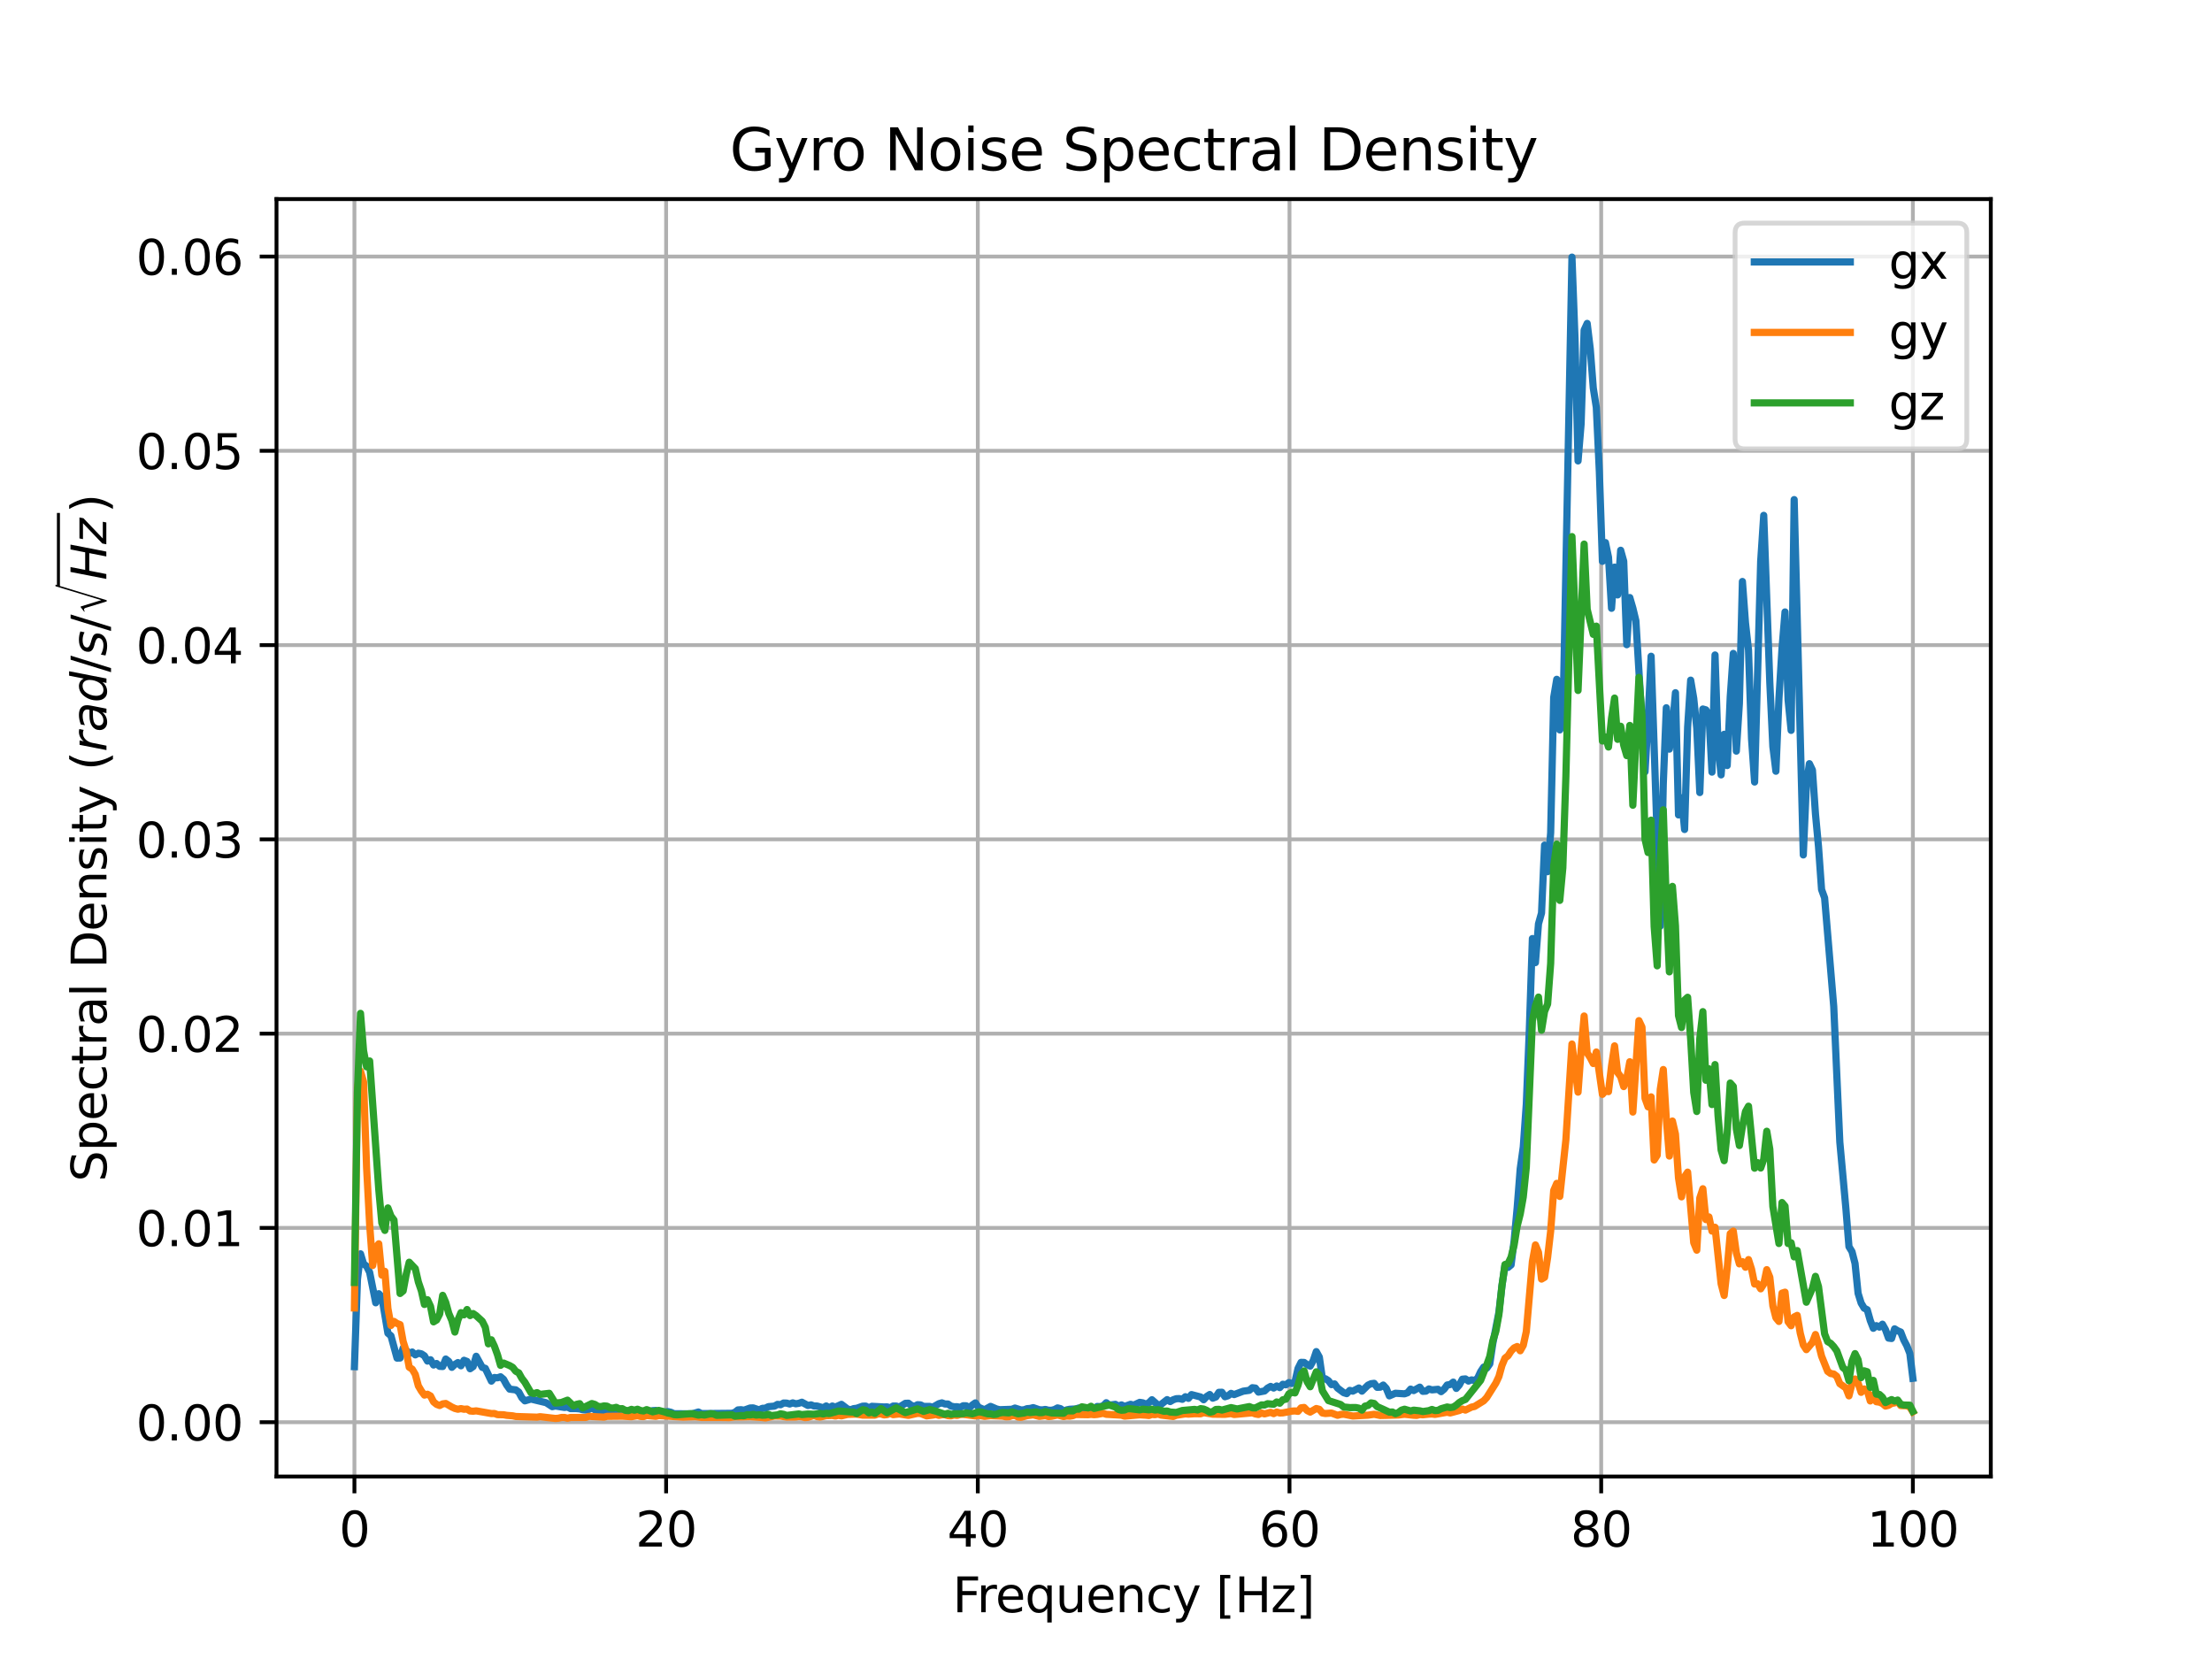 <?xml version="1.0" encoding="utf-8" standalone="no"?>
<!DOCTYPE svg PUBLIC "-//W3C//DTD SVG 1.1//EN"
  "http://www.w3.org/Graphics/SVG/1.1/DTD/svg11.dtd">
<svg xmlns:xlink="http://www.w3.org/1999/xlink" width="460.8pt" height="345.6pt" viewBox="0 0 460.8 345.6" xmlns="http://www.w3.org/2000/svg" version="1.1">
 <defs>
  <style type="text/css">*{stroke-linejoin: round; stroke-linecap: butt}</style>
 </defs>
 <g id="figure_1">
  <g id="patch_1">
   <path d="M 0 345.6 
L 460.8 345.6 
L 460.8 0 
L 0 0 
z
" style="fill: #ffffff"/>
  </g>
  <g id="axes_1">
   <g id="patch_2">
    <path d="M 57.6 307.584 
L 414.72 307.584 
L 414.72 41.472 
L 57.6 41.472 
z
" style="fill: #ffffff"/>
   </g>
   <g id="matplotlib.axis_1">
    <g id="xtick_1">
     <g id="line2d_1">
      <path d="M 73.833 307.584 
L 73.833 41.472 
" clip-path="url(#p8f74fb6819)" style="fill: none; stroke: #b0b0b0; stroke-width: 0.8; stroke-linecap: square"/>
     </g>
     <g id="line2d_2">
      <defs>
       <path id="mfecbe0f778" d="M 0 0 
L 0 3.5 
" style="stroke: #000000; stroke-width: 0.8"/>
      </defs>
      <g>
       <use xlink:href="#mfecbe0f778" x="73.833" y="307.584" style="stroke: #000000; stroke-width: 0.8"/>
      </g>
     </g>
     <g id="text_1">
      <!-- 0 -->
      <g transform="translate(70.651 322.182) scale(0.1 -0.1)">
       <defs>
        <path id="DejaVuSans-30" d="M 2034 4250 
Q 1547 4250 1301 3770 
Q 1056 3291 1056 2328 
Q 1056 1369 1301 889 
Q 1547 409 2034 409 
Q 2525 409 2770 889 
Q 3016 1369 3016 2328 
Q 3016 3291 2770 3770 
Q 2525 4250 2034 4250 
z
M 2034 4750 
Q 2819 4750 3233 4129 
Q 3647 3509 3647 2328 
Q 3647 1150 3233 529 
Q 2819 -91 2034 -91 
Q 1250 -91 836 529 
Q 422 1150 422 2328 
Q 422 3509 836 4129 
Q 1250 4750 2034 4750 
z
" transform="scale(0.016)"/>
       </defs>
       <use xlink:href="#DejaVuSans-30"/>
      </g>
     </g>
    </g>
    <g id="xtick_2">
     <g id="line2d_3">
      <path d="M 138.764 307.584 
L 138.764 41.472 
" clip-path="url(#p8f74fb6819)" style="fill: none; stroke: #b0b0b0; stroke-width: 0.8; stroke-linecap: square"/>
     </g>
     <g id="line2d_4">
      <g>
       <use xlink:href="#mfecbe0f778" x="138.764" y="307.584" style="stroke: #000000; stroke-width: 0.8"/>
      </g>
     </g>
     <g id="text_2">
      <!-- 20 -->
      <g transform="translate(132.401 322.182) scale(0.1 -0.1)">
       <defs>
        <path id="DejaVuSans-32" d="M 1228 531 
L 3431 531 
L 3431 0 
L 469 0 
L 469 531 
Q 828 903 1448 1529 
Q 2069 2156 2228 2338 
Q 2531 2678 2651 2914 
Q 2772 3150 2772 3378 
Q 2772 3750 2511 3984 
Q 2250 4219 1831 4219 
Q 1534 4219 1204 4116 
Q 875 4013 500 3803 
L 500 4441 
Q 881 4594 1212 4672 
Q 1544 4750 1819 4750 
Q 2544 4750 2975 4387 
Q 3406 4025 3406 3419 
Q 3406 3131 3298 2873 
Q 3191 2616 2906 2266 
Q 2828 2175 2409 1742 
Q 1991 1309 1228 531 
z
" transform="scale(0.016)"/>
       </defs>
       <use xlink:href="#DejaVuSans-32"/>
       <use xlink:href="#DejaVuSans-30" x="63.623"/>
      </g>
     </g>
    </g>
    <g id="xtick_3">
     <g id="line2d_5">
      <path d="M 203.695 307.584 
L 203.695 41.472 
" clip-path="url(#p8f74fb6819)" style="fill: none; stroke: #b0b0b0; stroke-width: 0.8; stroke-linecap: square"/>
     </g>
     <g id="line2d_6">
      <g>
       <use xlink:href="#mfecbe0f778" x="203.695" y="307.584" style="stroke: #000000; stroke-width: 0.8"/>
      </g>
     </g>
     <g id="text_3">
      <!-- 40 -->
      <g transform="translate(197.332 322.182) scale(0.1 -0.1)">
       <defs>
        <path id="DejaVuSans-34" d="M 2419 4116 
L 825 1625 
L 2419 1625 
L 2419 4116 
z
M 2253 4666 
L 3047 4666 
L 3047 1625 
L 3713 1625 
L 3713 1100 
L 3047 1100 
L 3047 0 
L 2419 0 
L 2419 1100 
L 313 1100 
L 313 1709 
L 2253 4666 
z
" transform="scale(0.016)"/>
       </defs>
       <use xlink:href="#DejaVuSans-34"/>
       <use xlink:href="#DejaVuSans-30" x="63.623"/>
      </g>
     </g>
    </g>
    <g id="xtick_4">
     <g id="line2d_7">
      <path d="M 268.625 307.584 
L 268.625 41.472 
" clip-path="url(#p8f74fb6819)" style="fill: none; stroke: #b0b0b0; stroke-width: 0.8; stroke-linecap: square"/>
     </g>
     <g id="line2d_8">
      <g>
       <use xlink:href="#mfecbe0f778" x="268.625" y="307.584" style="stroke: #000000; stroke-width: 0.8"/>
      </g>
     </g>
     <g id="text_4">
      <!-- 60 -->
      <g transform="translate(262.263 322.182) scale(0.1 -0.1)">
       <defs>
        <path id="DejaVuSans-36" d="M 2113 2584 
Q 1688 2584 1439 2293 
Q 1191 2003 1191 1497 
Q 1191 994 1439 701 
Q 1688 409 2113 409 
Q 2538 409 2786 701 
Q 3034 994 3034 1497 
Q 3034 2003 2786 2293 
Q 2538 2584 2113 2584 
z
M 3366 4563 
L 3366 3988 
Q 3128 4100 2886 4159 
Q 2644 4219 2406 4219 
Q 1781 4219 1451 3797 
Q 1122 3375 1075 2522 
Q 1259 2794 1537 2939 
Q 1816 3084 2150 3084 
Q 2853 3084 3261 2657 
Q 3669 2231 3669 1497 
Q 3669 778 3244 343 
Q 2819 -91 2113 -91 
Q 1303 -91 875 529 
Q 447 1150 447 2328 
Q 447 3434 972 4092 
Q 1497 4750 2381 4750 
Q 2619 4750 2861 4703 
Q 3103 4656 3366 4563 
z
" transform="scale(0.016)"/>
       </defs>
       <use xlink:href="#DejaVuSans-36"/>
       <use xlink:href="#DejaVuSans-30" x="63.623"/>
      </g>
     </g>
    </g>
    <g id="xtick_5">
     <g id="line2d_9">
      <path d="M 333.556 307.584 
L 333.556 41.472 
" clip-path="url(#p8f74fb6819)" style="fill: none; stroke: #b0b0b0; stroke-width: 0.8; stroke-linecap: square"/>
     </g>
     <g id="line2d_10">
      <g>
       <use xlink:href="#mfecbe0f778" x="333.556" y="307.584" style="stroke: #000000; stroke-width: 0.8"/>
      </g>
     </g>
     <g id="text_5">
      <!-- 80 -->
      <g transform="translate(327.194 322.182) scale(0.1 -0.1)">
       <defs>
        <path id="DejaVuSans-38" d="M 2034 2216 
Q 1584 2216 1326 1975 
Q 1069 1734 1069 1313 
Q 1069 891 1326 650 
Q 1584 409 2034 409 
Q 2484 409 2743 651 
Q 3003 894 3003 1313 
Q 3003 1734 2745 1975 
Q 2488 2216 2034 2216 
z
M 1403 2484 
Q 997 2584 770 2862 
Q 544 3141 544 3541 
Q 544 4100 942 4425 
Q 1341 4750 2034 4750 
Q 2731 4750 3128 4425 
Q 3525 4100 3525 3541 
Q 3525 3141 3298 2862 
Q 3072 2584 2669 2484 
Q 3125 2378 3379 2068 
Q 3634 1759 3634 1313 
Q 3634 634 3220 271 
Q 2806 -91 2034 -91 
Q 1263 -91 848 271 
Q 434 634 434 1313 
Q 434 1759 690 2068 
Q 947 2378 1403 2484 
z
M 1172 3481 
Q 1172 3119 1398 2916 
Q 1625 2713 2034 2713 
Q 2441 2713 2670 2916 
Q 2900 3119 2900 3481 
Q 2900 3844 2670 4047 
Q 2441 4250 2034 4250 
Q 1625 4250 1398 4047 
Q 1172 3844 1172 3481 
z
" transform="scale(0.016)"/>
       </defs>
       <use xlink:href="#DejaVuSans-38"/>
       <use xlink:href="#DejaVuSans-30" x="63.623"/>
      </g>
     </g>
    </g>
    <g id="xtick_6">
     <g id="line2d_11">
      <path d="M 398.487 307.584 
L 398.487 41.472 
" clip-path="url(#p8f74fb6819)" style="fill: none; stroke: #b0b0b0; stroke-width: 0.8; stroke-linecap: square"/>
     </g>
     <g id="line2d_12">
      <g>
       <use xlink:href="#mfecbe0f778" x="398.487" y="307.584" style="stroke: #000000; stroke-width: 0.8"/>
      </g>
     </g>
     <g id="text_6">
      <!-- 100 -->
      <g transform="translate(388.944 322.182) scale(0.1 -0.1)">
       <defs>
        <path id="DejaVuSans-31" d="M 794 531 
L 1825 531 
L 1825 4091 
L 703 3866 
L 703 4441 
L 1819 4666 
L 2450 4666 
L 2450 531 
L 3481 531 
L 3481 0 
L 794 0 
L 794 531 
z
" transform="scale(0.016)"/>
       </defs>
       <use xlink:href="#DejaVuSans-31"/>
       <use xlink:href="#DejaVuSans-30" x="63.623"/>
       <use xlink:href="#DejaVuSans-30" x="127.246"/>
      </g>
     </g>
    </g>
    <g id="text_7">
     <!-- Frequency [Hz] -->
     <g transform="translate(198.455 335.861) scale(0.1 -0.1)">
      <defs>
       <path id="DejaVuSans-46" d="M 628 4666 
L 3309 4666 
L 3309 4134 
L 1259 4134 
L 1259 2759 
L 3109 2759 
L 3109 2228 
L 1259 2228 
L 1259 0 
L 628 0 
L 628 4666 
z
" transform="scale(0.016)"/>
       <path id="DejaVuSans-72" d="M 2631 2963 
Q 2534 3019 2420 3045 
Q 2306 3072 2169 3072 
Q 1681 3072 1420 2755 
Q 1159 2438 1159 1844 
L 1159 0 
L 581 0 
L 581 3500 
L 1159 3500 
L 1159 2956 
Q 1341 3275 1631 3429 
Q 1922 3584 2338 3584 
Q 2397 3584 2469 3576 
Q 2541 3569 2628 3553 
L 2631 2963 
z
" transform="scale(0.016)"/>
       <path id="DejaVuSans-65" d="M 3597 1894 
L 3597 1613 
L 953 1613 
Q 991 1019 1311 708 
Q 1631 397 2203 397 
Q 2534 397 2845 478 
Q 3156 559 3463 722 
L 3463 178 
Q 3153 47 2828 -22 
Q 2503 -91 2169 -91 
Q 1331 -91 842 396 
Q 353 884 353 1716 
Q 353 2575 817 3079 
Q 1281 3584 2069 3584 
Q 2775 3584 3186 3129 
Q 3597 2675 3597 1894 
z
M 3022 2063 
Q 3016 2534 2758 2815 
Q 2500 3097 2075 3097 
Q 1594 3097 1305 2825 
Q 1016 2553 972 2059 
L 3022 2063 
z
" transform="scale(0.016)"/>
       <path id="DejaVuSans-71" d="M 947 1747 
Q 947 1113 1208 752 
Q 1469 391 1925 391 
Q 2381 391 2643 752 
Q 2906 1113 2906 1747 
Q 2906 2381 2643 2742 
Q 2381 3103 1925 3103 
Q 1469 3103 1208 2742 
Q 947 2381 947 1747 
z
M 2906 525 
Q 2725 213 2448 61 
Q 2172 -91 1784 -91 
Q 1150 -91 751 415 
Q 353 922 353 1747 
Q 353 2572 751 3078 
Q 1150 3584 1784 3584 
Q 2172 3584 2448 3432 
Q 2725 3281 2906 2969 
L 2906 3500 
L 3481 3500 
L 3481 -1331 
L 2906 -1331 
L 2906 525 
z
" transform="scale(0.016)"/>
       <path id="DejaVuSans-75" d="M 544 1381 
L 544 3500 
L 1119 3500 
L 1119 1403 
Q 1119 906 1312 657 
Q 1506 409 1894 409 
Q 2359 409 2629 706 
Q 2900 1003 2900 1516 
L 2900 3500 
L 3475 3500 
L 3475 0 
L 2900 0 
L 2900 538 
Q 2691 219 2414 64 
Q 2138 -91 1772 -91 
Q 1169 -91 856 284 
Q 544 659 544 1381 
z
M 1991 3584 
L 1991 3584 
z
" transform="scale(0.016)"/>
       <path id="DejaVuSans-6e" d="M 3513 2113 
L 3513 0 
L 2938 0 
L 2938 2094 
Q 2938 2591 2744 2837 
Q 2550 3084 2163 3084 
Q 1697 3084 1428 2787 
Q 1159 2491 1159 1978 
L 1159 0 
L 581 0 
L 581 3500 
L 1159 3500 
L 1159 2956 
Q 1366 3272 1645 3428 
Q 1925 3584 2291 3584 
Q 2894 3584 3203 3211 
Q 3513 2838 3513 2113 
z
" transform="scale(0.016)"/>
       <path id="DejaVuSans-63" d="M 3122 3366 
L 3122 2828 
Q 2878 2963 2633 3030 
Q 2388 3097 2138 3097 
Q 1578 3097 1268 2742 
Q 959 2388 959 1747 
Q 959 1106 1268 751 
Q 1578 397 2138 397 
Q 2388 397 2633 464 
Q 2878 531 3122 666 
L 3122 134 
Q 2881 22 2623 -34 
Q 2366 -91 2075 -91 
Q 1284 -91 818 406 
Q 353 903 353 1747 
Q 353 2603 823 3093 
Q 1294 3584 2113 3584 
Q 2378 3584 2631 3529 
Q 2884 3475 3122 3366 
z
" transform="scale(0.016)"/>
       <path id="DejaVuSans-79" d="M 2059 -325 
Q 1816 -950 1584 -1140 
Q 1353 -1331 966 -1331 
L 506 -1331 
L 506 -850 
L 844 -850 
Q 1081 -850 1212 -737 
Q 1344 -625 1503 -206 
L 1606 56 
L 191 3500 
L 800 3500 
L 1894 763 
L 2988 3500 
L 3597 3500 
L 2059 -325 
z
" transform="scale(0.016)"/>
       <path id="DejaVuSans-20" transform="scale(0.016)"/>
       <path id="DejaVuSans-5b" d="M 550 4863 
L 1875 4863 
L 1875 4416 
L 1125 4416 
L 1125 -397 
L 1875 -397 
L 1875 -844 
L 550 -844 
L 550 4863 
z
" transform="scale(0.016)"/>
       <path id="DejaVuSans-48" d="M 628 4666 
L 1259 4666 
L 1259 2753 
L 3553 2753 
L 3553 4666 
L 4184 4666 
L 4184 0 
L 3553 0 
L 3553 2222 
L 1259 2222 
L 1259 0 
L 628 0 
L 628 4666 
z
" transform="scale(0.016)"/>
       <path id="DejaVuSans-7a" d="M 353 3500 
L 3084 3500 
L 3084 2975 
L 922 459 
L 3084 459 
L 3084 0 
L 275 0 
L 275 525 
L 2438 3041 
L 353 3041 
L 353 3500 
z
" transform="scale(0.016)"/>
       <path id="DejaVuSans-5d" d="M 1947 4863 
L 1947 -844 
L 622 -844 
L 622 -397 
L 1369 -397 
L 1369 4416 
L 622 4416 
L 622 4863 
L 1947 4863 
z
" transform="scale(0.016)"/>
      </defs>
      <use xlink:href="#DejaVuSans-46"/>
      <use xlink:href="#DejaVuSans-72" x="50.27"/>
      <use xlink:href="#DejaVuSans-65" x="89.133"/>
      <use xlink:href="#DejaVuSans-71" x="150.656"/>
      <use xlink:href="#DejaVuSans-75" x="214.133"/>
      <use xlink:href="#DejaVuSans-65" x="277.512"/>
      <use xlink:href="#DejaVuSans-6e" x="339.035"/>
      <use xlink:href="#DejaVuSans-63" x="402.414"/>
      <use xlink:href="#DejaVuSans-79" x="457.395"/>
      <use xlink:href="#DejaVuSans-20" x="516.574"/>
      <use xlink:href="#DejaVuSans-5b" x="548.361"/>
      <use xlink:href="#DejaVuSans-48" x="587.375"/>
      <use xlink:href="#DejaVuSans-7a" x="662.57"/>
      <use xlink:href="#DejaVuSans-5d" x="715.061"/>
     </g>
    </g>
   </g>
   <g id="matplotlib.axis_2">
    <g id="ytick_1">
     <g id="line2d_13">
      <path d="M 57.6 296.267 
L 414.72 296.267 
" clip-path="url(#p8f74fb6819)" style="fill: none; stroke: #b0b0b0; stroke-width: 0.8; stroke-linecap: square"/>
     </g>
     <g id="line2d_14">
      <defs>
       <path id="m413d1785db" d="M 0 0 
L -3.5 0 
" style="stroke: #000000; stroke-width: 0.8"/>
      </defs>
      <g>
       <use xlink:href="#m413d1785db" x="57.6" y="296.267" style="stroke: #000000; stroke-width: 0.8"/>
      </g>
     </g>
     <g id="text_8">
      <!-- 0.00 -->
      <g transform="translate(28.334 300.066) scale(0.1 -0.1)">
       <defs>
        <path id="DejaVuSans-2e" d="M 684 794 
L 1344 794 
L 1344 0 
L 684 0 
L 684 794 
z
" transform="scale(0.016)"/>
       </defs>
       <use xlink:href="#DejaVuSans-30"/>
       <use xlink:href="#DejaVuSans-2e" x="63.623"/>
       <use xlink:href="#DejaVuSans-30" x="95.41"/>
       <use xlink:href="#DejaVuSans-30" x="159.033"/>
      </g>
     </g>
    </g>
    <g id="ytick_2">
     <g id="line2d_15">
      <path d="M 57.6 255.797 
L 414.72 255.797 
" clip-path="url(#p8f74fb6819)" style="fill: none; stroke: #b0b0b0; stroke-width: 0.8; stroke-linecap: square"/>
     </g>
     <g id="line2d_16">
      <g>
       <use xlink:href="#m413d1785db" x="57.6" y="255.797" style="stroke: #000000; stroke-width: 0.8"/>
      </g>
     </g>
     <g id="text_9">
      <!-- 0.01 -->
      <g transform="translate(28.334 259.596) scale(0.1 -0.1)">
       <use xlink:href="#DejaVuSans-30"/>
       <use xlink:href="#DejaVuSans-2e" x="63.623"/>
       <use xlink:href="#DejaVuSans-30" x="95.41"/>
       <use xlink:href="#DejaVuSans-31" x="159.033"/>
      </g>
     </g>
    </g>
    <g id="ytick_3">
     <g id="line2d_17">
      <path d="M 57.6 215.326 
L 414.72 215.326 
" clip-path="url(#p8f74fb6819)" style="fill: none; stroke: #b0b0b0; stroke-width: 0.8; stroke-linecap: square"/>
     </g>
     <g id="line2d_18">
      <g>
       <use xlink:href="#m413d1785db" x="57.6" y="215.326" style="stroke: #000000; stroke-width: 0.8"/>
      </g>
     </g>
     <g id="text_10">
      <!-- 0.02 -->
      <g transform="translate(28.334 219.125) scale(0.1 -0.1)">
       <use xlink:href="#DejaVuSans-30"/>
       <use xlink:href="#DejaVuSans-2e" x="63.623"/>
       <use xlink:href="#DejaVuSans-30" x="95.41"/>
       <use xlink:href="#DejaVuSans-32" x="159.033"/>
      </g>
     </g>
    </g>
    <g id="ytick_4">
     <g id="line2d_19">
      <path d="M 57.6 174.855 
L 414.72 174.855 
" clip-path="url(#p8f74fb6819)" style="fill: none; stroke: #b0b0b0; stroke-width: 0.8; stroke-linecap: square"/>
     </g>
     <g id="line2d_20">
      <g>
       <use xlink:href="#m413d1785db" x="57.6" y="174.855" style="stroke: #000000; stroke-width: 0.8"/>
      </g>
     </g>
     <g id="text_11">
      <!-- 0.03 -->
      <g transform="translate(28.334 178.654) scale(0.1 -0.1)">
       <defs>
        <path id="DejaVuSans-33" d="M 2597 2516 
Q 3050 2419 3304 2112 
Q 3559 1806 3559 1356 
Q 3559 666 3084 287 
Q 2609 -91 1734 -91 
Q 1441 -91 1130 -33 
Q 819 25 488 141 
L 488 750 
Q 750 597 1062 519 
Q 1375 441 1716 441 
Q 2309 441 2620 675 
Q 2931 909 2931 1356 
Q 2931 1769 2642 2001 
Q 2353 2234 1838 2234 
L 1294 2234 
L 1294 2753 
L 1863 2753 
Q 2328 2753 2575 2939 
Q 2822 3125 2822 3475 
Q 2822 3834 2567 4026 
Q 2313 4219 1838 4219 
Q 1578 4219 1281 4162 
Q 984 4106 628 3988 
L 628 4550 
Q 988 4650 1302 4700 
Q 1616 4750 1894 4750 
Q 2613 4750 3031 4423 
Q 3450 4097 3450 3541 
Q 3450 3153 3228 2886 
Q 3006 2619 2597 2516 
z
" transform="scale(0.016)"/>
       </defs>
       <use xlink:href="#DejaVuSans-30"/>
       <use xlink:href="#DejaVuSans-2e" x="63.623"/>
       <use xlink:href="#DejaVuSans-30" x="95.41"/>
       <use xlink:href="#DejaVuSans-33" x="159.033"/>
      </g>
     </g>
    </g>
    <g id="ytick_5">
     <g id="line2d_21">
      <path d="M 57.6 134.385 
L 414.72 134.385 
" clip-path="url(#p8f74fb6819)" style="fill: none; stroke: #b0b0b0; stroke-width: 0.8; stroke-linecap: square"/>
     </g>
     <g id="line2d_22">
      <g>
       <use xlink:href="#m413d1785db" x="57.6" y="134.385" style="stroke: #000000; stroke-width: 0.8"/>
      </g>
     </g>
     <g id="text_12">
      <!-- 0.04 -->
      <g transform="translate(28.334 138.184) scale(0.1 -0.1)">
       <use xlink:href="#DejaVuSans-30"/>
       <use xlink:href="#DejaVuSans-2e" x="63.623"/>
       <use xlink:href="#DejaVuSans-30" x="95.41"/>
       <use xlink:href="#DejaVuSans-34" x="159.033"/>
      </g>
     </g>
    </g>
    <g id="ytick_6">
     <g id="line2d_23">
      <path d="M 57.6 93.914 
L 414.72 93.914 
" clip-path="url(#p8f74fb6819)" style="fill: none; stroke: #b0b0b0; stroke-width: 0.8; stroke-linecap: square"/>
     </g>
     <g id="line2d_24">
      <g>
       <use xlink:href="#m413d1785db" x="57.6" y="93.914" style="stroke: #000000; stroke-width: 0.8"/>
      </g>
     </g>
     <g id="text_13">
      <!-- 0.05 -->
      <g transform="translate(28.334 97.713) scale(0.1 -0.1)">
       <defs>
        <path id="DejaVuSans-35" d="M 691 4666 
L 3169 4666 
L 3169 4134 
L 1269 4134 
L 1269 2991 
Q 1406 3038 1543 3061 
Q 1681 3084 1819 3084 
Q 2600 3084 3056 2656 
Q 3513 2228 3513 1497 
Q 3513 744 3044 326 
Q 2575 -91 1722 -91 
Q 1428 -91 1123 -41 
Q 819 9 494 109 
L 494 744 
Q 775 591 1075 516 
Q 1375 441 1709 441 
Q 2250 441 2565 725 
Q 2881 1009 2881 1497 
Q 2881 1984 2565 2268 
Q 2250 2553 1709 2553 
Q 1456 2553 1204 2497 
Q 953 2441 691 2322 
L 691 4666 
z
" transform="scale(0.016)"/>
       </defs>
       <use xlink:href="#DejaVuSans-30"/>
       <use xlink:href="#DejaVuSans-2e" x="63.623"/>
       <use xlink:href="#DejaVuSans-30" x="95.41"/>
       <use xlink:href="#DejaVuSans-35" x="159.033"/>
      </g>
     </g>
    </g>
    <g id="ytick_7">
     <g id="line2d_25">
      <path d="M 57.6 53.443 
L 414.72 53.443 
" clip-path="url(#p8f74fb6819)" style="fill: none; stroke: #b0b0b0; stroke-width: 0.8; stroke-linecap: square"/>
     </g>
     <g id="line2d_26">
      <g>
       <use xlink:href="#m413d1785db" x="57.6" y="53.443" style="stroke: #000000; stroke-width: 0.8"/>
      </g>
     </g>
     <g id="text_14">
      <!-- 0.06 -->
      <g transform="translate(28.334 57.242) scale(0.1 -0.1)">
       <use xlink:href="#DejaVuSans-30"/>
       <use xlink:href="#DejaVuSans-2e" x="63.623"/>
       <use xlink:href="#DejaVuSans-30" x="95.41"/>
       <use xlink:href="#DejaVuSans-36" x="159.033"/>
      </g>
     </g>
    </g>
    <g id="text_15">
     <!-- Spectral Density ($rad/s  / \sqrt{Hz}$) -->
     <g transform="translate(22.234 246.178) rotate(-90) scale(0.1 -0.1)">
      <defs>
       <path id="DejaVuSans-53" d="M 3425 4513 
L 3425 3897 
Q 3066 4069 2747 4153 
Q 2428 4238 2131 4238 
Q 1616 4238 1336 4038 
Q 1056 3838 1056 3469 
Q 1056 3159 1242 3001 
Q 1428 2844 1947 2747 
L 2328 2669 
Q 3034 2534 3370 2195 
Q 3706 1856 3706 1288 
Q 3706 609 3251 259 
Q 2797 -91 1919 -91 
Q 1588 -91 1214 -16 
Q 841 59 441 206 
L 441 856 
Q 825 641 1194 531 
Q 1563 422 1919 422 
Q 2459 422 2753 634 
Q 3047 847 3047 1241 
Q 3047 1584 2836 1778 
Q 2625 1972 2144 2069 
L 1759 2144 
Q 1053 2284 737 2584 
Q 422 2884 422 3419 
Q 422 4038 858 4394 
Q 1294 4750 2059 4750 
Q 2388 4750 2728 4690 
Q 3069 4631 3425 4513 
z
" transform="scale(0.016)"/>
       <path id="DejaVuSans-70" d="M 1159 525 
L 1159 -1331 
L 581 -1331 
L 581 3500 
L 1159 3500 
L 1159 2969 
Q 1341 3281 1617 3432 
Q 1894 3584 2278 3584 
Q 2916 3584 3314 3078 
Q 3713 2572 3713 1747 
Q 3713 922 3314 415 
Q 2916 -91 2278 -91 
Q 1894 -91 1617 61 
Q 1341 213 1159 525 
z
M 3116 1747 
Q 3116 2381 2855 2742 
Q 2594 3103 2138 3103 
Q 1681 3103 1420 2742 
Q 1159 2381 1159 1747 
Q 1159 1113 1420 752 
Q 1681 391 2138 391 
Q 2594 391 2855 752 
Q 3116 1113 3116 1747 
z
" transform="scale(0.016)"/>
       <path id="DejaVuSans-74" d="M 1172 4494 
L 1172 3500 
L 2356 3500 
L 2356 3053 
L 1172 3053 
L 1172 1153 
Q 1172 725 1289 603 
Q 1406 481 1766 481 
L 2356 481 
L 2356 0 
L 1766 0 
Q 1100 0 847 248 
Q 594 497 594 1153 
L 594 3053 
L 172 3053 
L 172 3500 
L 594 3500 
L 594 4494 
L 1172 4494 
z
" transform="scale(0.016)"/>
       <path id="DejaVuSans-61" d="M 2194 1759 
Q 1497 1759 1228 1600 
Q 959 1441 959 1056 
Q 959 750 1161 570 
Q 1363 391 1709 391 
Q 2188 391 2477 730 
Q 2766 1069 2766 1631 
L 2766 1759 
L 2194 1759 
z
M 3341 1997 
L 3341 0 
L 2766 0 
L 2766 531 
Q 2569 213 2275 61 
Q 1981 -91 1556 -91 
Q 1019 -91 701 211 
Q 384 513 384 1019 
Q 384 1609 779 1909 
Q 1175 2209 1959 2209 
L 2766 2209 
L 2766 2266 
Q 2766 2663 2505 2880 
Q 2244 3097 1772 3097 
Q 1472 3097 1187 3025 
Q 903 2953 641 2809 
L 641 3341 
Q 956 3463 1253 3523 
Q 1550 3584 1831 3584 
Q 2591 3584 2966 3190 
Q 3341 2797 3341 1997 
z
" transform="scale(0.016)"/>
       <path id="DejaVuSans-6c" d="M 603 4863 
L 1178 4863 
L 1178 0 
L 603 0 
L 603 4863 
z
" transform="scale(0.016)"/>
       <path id="DejaVuSans-44" d="M 1259 4147 
L 1259 519 
L 2022 519 
Q 2988 519 3436 956 
Q 3884 1394 3884 2338 
Q 3884 3275 3436 3711 
Q 2988 4147 2022 4147 
L 1259 4147 
z
M 628 4666 
L 1925 4666 
Q 3281 4666 3915 4102 
Q 4550 3538 4550 2338 
Q 4550 1131 3912 565 
Q 3275 0 1925 0 
L 628 0 
L 628 4666 
z
" transform="scale(0.016)"/>
       <path id="DejaVuSans-73" d="M 2834 3397 
L 2834 2853 
Q 2591 2978 2328 3040 
Q 2066 3103 1784 3103 
Q 1356 3103 1142 2972 
Q 928 2841 928 2578 
Q 928 2378 1081 2264 
Q 1234 2150 1697 2047 
L 1894 2003 
Q 2506 1872 2764 1633 
Q 3022 1394 3022 966 
Q 3022 478 2636 193 
Q 2250 -91 1575 -91 
Q 1294 -91 989 -36 
Q 684 19 347 128 
L 347 722 
Q 666 556 975 473 
Q 1284 391 1588 391 
Q 1994 391 2212 530 
Q 2431 669 2431 922 
Q 2431 1156 2273 1281 
Q 2116 1406 1581 1522 
L 1381 1569 
Q 847 1681 609 1914 
Q 372 2147 372 2553 
Q 372 3047 722 3315 
Q 1072 3584 1716 3584 
Q 2034 3584 2315 3537 
Q 2597 3491 2834 3397 
z
" transform="scale(0.016)"/>
       <path id="DejaVuSans-69" d="M 603 3500 
L 1178 3500 
L 1178 0 
L 603 0 
L 603 3500 
z
M 603 4863 
L 1178 4863 
L 1178 4134 
L 603 4134 
L 603 4863 
z
" transform="scale(0.016)"/>
       <path id="DejaVuSans-28" d="M 1984 4856 
Q 1566 4138 1362 3434 
Q 1159 2731 1159 2009 
Q 1159 1288 1364 580 
Q 1569 -128 1984 -844 
L 1484 -844 
Q 1016 -109 783 600 
Q 550 1309 550 2009 
Q 550 2706 781 3412 
Q 1013 4119 1484 4856 
L 1984 4856 
z
" transform="scale(0.016)"/>
       <path id="DejaVuSans-Oblique-72" d="M 2853 2969 
Q 2766 3016 2653 3041 
Q 2541 3066 2413 3066 
Q 1953 3066 1609 2717 
Q 1266 2369 1153 1784 
L 800 0 
L 225 0 
L 909 3500 
L 1484 3500 
L 1375 2956 
Q 1603 3259 1920 3421 
Q 2238 3584 2597 3584 
Q 2691 3584 2781 3573 
Q 2872 3563 2963 3538 
L 2853 2969 
z
" transform="scale(0.016)"/>
       <path id="DejaVuSans-Oblique-61" d="M 3438 1997 
L 3047 0 
L 2472 0 
L 2578 531 
Q 2325 219 2001 64 
Q 1678 -91 1281 -91 
Q 834 -91 548 182 
Q 263 456 263 884 
Q 263 1497 752 1853 
Q 1241 2209 2100 2209 
L 2900 2209 
L 2931 2363 
Q 2938 2388 2941 2417 
Q 2944 2447 2944 2509 
Q 2944 2788 2717 2942 
Q 2491 3097 2081 3097 
Q 1800 3097 1504 3025 
Q 1209 2953 897 2809 
L 997 3341 
Q 1322 3463 1633 3523 
Q 1944 3584 2234 3584 
Q 2853 3584 3176 3315 
Q 3500 3047 3500 2534 
Q 3500 2431 3484 2292 
Q 3469 2153 3438 1997 
z
M 2816 1759 
L 2241 1759 
Q 1534 1759 1195 1570 
Q 856 1381 856 984 
Q 856 709 1029 553 
Q 1203 397 1509 397 
Q 1978 397 2328 733 
Q 2678 1069 2791 1631 
L 2816 1759 
z
" transform="scale(0.016)"/>
       <path id="DejaVuSans-Oblique-64" d="M 2675 525 
Q 2444 222 2128 65 
Q 1813 -91 1428 -91 
Q 903 -91 598 267 
Q 294 625 294 1247 
Q 294 1766 478 2236 
Q 663 2706 1013 3078 
Q 1244 3325 1534 3454 
Q 1825 3584 2144 3584 
Q 2481 3584 2739 3421 
Q 2997 3259 3138 2956 
L 3513 4863 
L 4091 4863 
L 3144 0 
L 2566 0 
L 2675 525 
z
M 891 1350 
Q 891 897 1095 644 
Q 1300 391 1663 391 
Q 1931 391 2161 520 
Q 2391 650 2566 903 
Q 2750 1166 2856 1509 
Q 2963 1853 2963 2188 
Q 2963 2622 2758 2865 
Q 2553 3109 2194 3109 
Q 1922 3109 1687 2981 
Q 1453 2853 1288 2613 
Q 1106 2353 998 2009 
Q 891 1666 891 1350 
z
" transform="scale(0.016)"/>
       <path id="DejaVuSans-2f" d="M 1625 4666 
L 2156 4666 
L 531 -594 
L 0 -594 
L 1625 4666 
z
" transform="scale(0.016)"/>
       <path id="DejaVuSans-Oblique-73" d="M 3200 3397 
L 3091 2853 
Q 2863 2978 2609 3040 
Q 2356 3103 2088 3103 
Q 1634 3103 1373 2948 
Q 1113 2794 1113 2528 
Q 1113 2219 1719 2053 
Q 1766 2041 1788 2034 
L 1972 1978 
Q 2547 1819 2739 1644 
Q 2931 1469 2931 1166 
Q 2931 609 2489 259 
Q 2047 -91 1331 -91 
Q 1053 -91 747 -37 
Q 441 16 72 128 
L 184 722 
Q 500 559 806 475 
Q 1113 391 1394 391 
Q 1816 391 2080 572 
Q 2344 753 2344 1031 
Q 2344 1331 1650 1516 
L 1591 1531 
L 1394 1581 
Q 956 1697 753 1886 
Q 550 2075 550 2369 
Q 550 2928 970 3256 
Q 1391 3584 2113 3584 
Q 2397 3584 2667 3537 
Q 2938 3491 3200 3397 
z
" transform="scale(0.016)"/>
       <path id="STIXSizeOneSym-Regular-221a" d="M 6970 9933 
L 3373 -1888 
L 3104 -1888 
L 1626 2918 
Q 1555 3149 1465 3251 
Q 1376 3354 1229 3354 
Q 1011 3354 794 3181 
L 717 3309 
L 1766 4115 
L 1926 4115 
L 3379 -602 
L 3405 -602 
L 6605 9933 
L 6970 9933 
z
" transform="scale(0.016)"/>
       <path id="DejaVuSans-Oblique-48" d="M 1081 4666 
L 1716 4666 
L 1344 2753 
L 3634 2753 
L 4006 4666 
L 4641 4666 
L 3731 0 
L 3097 0 
L 3531 2222 
L 1241 2222 
L 806 0 
L 172 0 
L 1081 4666 
z
" transform="scale(0.016)"/>
       <path id="DejaVuSans-Oblique-7a" d="M 744 3500 
L 3475 3500 
L 3372 2975 
L 738 459 
L 2913 459 
L 2822 0 
L -19 0 
L 84 525 
L 2719 3041 
L 653 3041 
L 744 3500 
z
" transform="scale(0.016)"/>
       <path id="DejaVuSans-29" d="M 513 4856 
L 1013 4856 
Q 1481 4119 1714 3412 
Q 1947 2706 1947 2009 
Q 1947 1309 1714 600 
Q 1481 -109 1013 -844 
L 513 -844 
Q 928 -128 1133 580 
Q 1338 1288 1338 2009 
Q 1338 2731 1133 3434 
Q 928 4138 513 4856 
z
" transform="scale(0.016)"/>
      </defs>
      <use xlink:href="#DejaVuSans-53" transform="translate(0 0.578)"/>
      <use xlink:href="#DejaVuSans-70" transform="translate(63.477 0.578)"/>
      <use xlink:href="#DejaVuSans-65" transform="translate(126.953 0.578)"/>
      <use xlink:href="#DejaVuSans-63" transform="translate(188.477 0.578)"/>
      <use xlink:href="#DejaVuSans-74" transform="translate(243.457 0.578)"/>
      <use xlink:href="#DejaVuSans-72" transform="translate(282.666 0.578)"/>
      <use xlink:href="#DejaVuSans-61" transform="translate(323.779 0.578)"/>
      <use xlink:href="#DejaVuSans-6c" transform="translate(385.059 0.578)"/>
      <use xlink:href="#DejaVuSans-20" transform="translate(412.842 0.578)"/>
      <use xlink:href="#DejaVuSans-44" transform="translate(444.629 0.578)"/>
      <use xlink:href="#DejaVuSans-65" transform="translate(521.631 0.578)"/>
      <use xlink:href="#DejaVuSans-6e" transform="translate(583.154 0.578)"/>
      <use xlink:href="#DejaVuSans-73" transform="translate(646.533 0.578)"/>
      <use xlink:href="#DejaVuSans-69" transform="translate(698.633 0.578)"/>
      <use xlink:href="#DejaVuSans-74" transform="translate(726.416 0.578)"/>
      <use xlink:href="#DejaVuSans-79" transform="translate(765.625 0.578)"/>
      <use xlink:href="#DejaVuSans-20" transform="translate(824.805 0.578)"/>
      <use xlink:href="#DejaVuSans-28" transform="translate(856.592 0.578)"/>
      <use xlink:href="#DejaVuSans-Oblique-72" transform="translate(895.605 0.578)"/>
      <use xlink:href="#DejaVuSans-Oblique-61" transform="translate(936.719 0.578)"/>
      <use xlink:href="#DejaVuSans-Oblique-64" transform="translate(997.998 0.578)"/>
      <use xlink:href="#DejaVuSans-2f" transform="translate(1061.475 0.578)"/>
      <use xlink:href="#DejaVuSans-Oblique-73" transform="translate(1095.166 0.578)"/>
      <use xlink:href="#DejaVuSans-2f" transform="translate(1147.266 0.578)"/>
      <use xlink:href="#STIXSizeOneSym-Regular-221a" transform="translate(1180.957 17.094) scale(0.564)"/>
      <use xlink:href="#DejaVuSans-Oblique-48" transform="translate(1253.045 0.844)"/>
      <use xlink:href="#DejaVuSans-Oblique-7a" transform="translate(1328.241 0.844)"/>
      <use xlink:href="#DejaVuSans-29" transform="translate(1393.231 0.578)"/>
      <path d="M 1240.545 97.5 
L 1240.545 103.75 
L 1393.231 103.75 
L 1393.231 97.5 
L 1240.545 97.5 
z
"/>
     </g>
    </g>
   </g>
   <g id="line2d_27">
    <path d="M 73.833 284.701 
L 74.467 266.514 
L 75.101 261.195 
L 75.735 263.285 
L 76.369 263.77 
L 77.003 265.054 
L 78.271 271.395 
L 78.905 269.504 
L 79.54 270.179 
L 80.808 277.734 
L 81.442 278.277 
L 82.71 282.919 
L 83.344 282.901 
L 83.978 280.829 
L 84.612 281.285 
L 85.246 281.982 
L 85.88 281.652 
L 86.515 282.245 
L 87.149 281.899 
L 87.783 282.028 
L 88.417 282.444 
L 89.051 283.535 
L 89.685 283.26 
L 90.319 284.357 
L 90.953 284.043 
L 91.587 284.633 
L 92.221 284.67 
L 92.855 283.112 
L 93.49 283.608 
L 94.124 284.839 
L 94.758 284.236 
L 95.392 283.85 
L 96.026 284.517 
L 96.66 283.374 
L 97.294 283.617 
L 97.928 285.132 
L 98.562 284.682 
L 99.196 282.539 
L 100.465 284.85 
L 101.099 285.056 
L 102.367 287.714 
L 103.001 286.961 
L 103.635 287.027 
L 104.269 286.808 
L 104.903 287.34 
L 105.537 288.508 
L 106.171 289.384 
L 107.44 289.532 
L 108.074 289.995 
L 108.708 291.178 
L 109.342 291.825 
L 110.61 291.448 
L 113.78 292.209 
L 115.049 293.035 
L 115.683 292.891 
L 117.585 293.196 
L 118.219 293.115 
L 118.853 293.438 
L 120.121 293.443 
L 120.755 293.503 
L 121.39 293.677 
L 122.024 293.737 
L 122.658 293.625 
L 123.292 293.249 
L 123.926 293.694 
L 124.56 293.935 
L 127.096 293.646 
L 127.73 293.801 
L 128.365 293.744 
L 128.999 293.828 
L 129.633 293.736 
L 130.267 294.268 
L 131.535 294.016 
L 132.803 294.458 
L 133.437 294.211 
L 134.071 294.153 
L 134.705 294.208 
L 135.34 294.101 
L 135.974 293.857 
L 136.608 293.828 
L 137.242 294.098 
L 138.51 294.175 
L 139.144 294.061 
L 139.778 294.211 
L 140.412 294.504 
L 144.217 294.526 
L 145.485 294.15 
L 146.119 294.478 
L 152.46 294.417 
L 153.094 294.221 
L 153.728 293.712 
L 154.362 293.669 
L 154.996 293.768 
L 156.265 293.312 
L 156.899 293.291 
L 158.167 293.718 
L 158.801 293.381 
L 159.435 293.352 
L 160.069 293.032 
L 161.337 292.92 
L 161.971 292.556 
L 162.605 292.631 
L 163.24 292.276 
L 163.874 292.293 
L 164.508 292.478 
L 165.142 292.243 
L 165.776 292.434 
L 166.41 292.334 
L 167.044 292.11 
L 168.312 292.794 
L 168.946 292.659 
L 169.58 292.901 
L 170.215 292.903 
L 171.483 293.269 
L 172.117 292.887 
L 172.751 293.281 
L 173.385 292.9 
L 174.019 293.123 
L 175.287 292.554 
L 176.555 293.515 
L 177.19 293.69 
L 177.824 293.444 
L 178.458 293.37 
L 179.726 292.929 
L 180.36 292.926 
L 180.994 293.297 
L 181.628 292.961 
L 184.165 293.099 
L 184.799 293.077 
L 185.433 293.28 
L 186.067 292.905 
L 186.701 292.908 
L 187.335 293.129 
L 188.603 292.34 
L 189.237 292.314 
L 189.871 292.787 
L 190.505 292.97 
L 191.14 292.63 
L 191.774 292.665 
L 192.408 292.991 
L 193.676 292.982 
L 194.31 293.15 
L 195.578 292.421 
L 196.212 292.241 
L 196.846 292.476 
L 197.48 292.485 
L 198.115 292.923 
L 198.749 293.055 
L 199.383 293.048 
L 200.017 293.18 
L 200.651 292.848 
L 201.285 292.855 
L 201.919 293.304 
L 202.553 292.691 
L 203.187 292.248 
L 203.821 293.144 
L 205.09 293.684 
L 206.358 292.978 
L 207.626 293.526 
L 208.26 293.67 
L 210.796 293.58 
L 211.43 293.323 
L 212.699 293.727 
L 213.333 293.683 
L 213.967 293.45 
L 214.601 293.405 
L 215.235 293.235 
L 216.503 293.672 
L 217.137 293.71 
L 217.771 293.609 
L 218.405 293.777 
L 219.04 293.79 
L 219.674 293.634 
L 220.308 293.294 
L 220.942 293.454 
L 221.576 293.964 
L 222.21 293.707 
L 222.844 293.574 
L 224.112 293.509 
L 224.746 293.308 
L 226.015 293.648 
L 227.283 293.662 
L 227.917 293.782 
L 228.551 292.996 
L 229.185 293.023 
L 229.819 292.858 
L 230.453 292.211 
L 231.087 292.712 
L 232.355 292.551 
L 232.99 292.917 
L 233.624 292.666 
L 234.258 292.985 
L 235.526 292.543 
L 236.16 292.721 
L 237.428 292.136 
L 238.062 292.236 
L 238.696 292.516 
L 239.33 292.219 
L 239.965 291.592 
L 241.233 292.709 
L 241.867 292.567 
L 243.135 291.571 
L 243.769 291.968 
L 244.403 291.594 
L 245.037 291.38 
L 245.671 291.354 
L 246.305 291.503 
L 246.94 290.964 
L 247.574 291.302 
L 248.208 290.518 
L 250.11 291.018 
L 250.744 291.589 
L 251.378 290.91 
L 252.012 290.502 
L 252.646 291.264 
L 253.28 291.019 
L 253.915 290.048 
L 254.549 290.037 
L 255.183 290.966 
L 255.817 290.766 
L 256.451 290.264 
L 257.085 290.519 
L 258.987 289.807 
L 260.255 289.63 
L 260.89 289.084 
L 261.524 289.162 
L 262.158 290.001 
L 263.426 289.768 
L 264.06 289.17 
L 264.694 288.818 
L 265.328 289.153 
L 265.962 288.724 
L 266.596 289.063 
L 267.23 288.364 
L 267.865 288.482 
L 268.499 288.019 
L 269.133 288.213 
L 269.767 287.845 
L 270.401 285.081 
L 271.035 283.805 
L 271.669 283.82 
L 272.303 284.291 
L 272.937 284.586 
L 273.571 283.439 
L 274.205 281.565 
L 274.84 282.705 
L 275.474 287.121 
L 276.108 287.216 
L 276.742 287.628 
L 277.376 288.443 
L 278.01 288.296 
L 278.644 289.17 
L 279.912 290.122 
L 280.546 290.319 
L 281.18 289.643 
L 281.815 289.798 
L 283.083 289.144 
L 283.717 289.8 
L 284.985 288.548 
L 285.619 288.255 
L 286.253 288.173 
L 286.887 289.005 
L 287.521 288.976 
L 288.155 288.533 
L 288.79 289.228 
L 289.424 290.784 
L 290.692 290.238 
L 292.594 290.359 
L 293.228 290.133 
L 293.862 289.377 
L 294.496 289.683 
L 295.765 288.969 
L 296.399 289.839 
L 297.033 289.802 
L 297.667 289.343 
L 298.301 289.538 
L 299.569 289.415 
L 300.203 289.907 
L 300.837 289.39 
L 301.471 288.52 
L 302.105 288.427 
L 302.74 287.923 
L 303.374 289.229 
L 304.008 288.5 
L 304.642 287.31 
L 305.276 287.252 
L 305.91 287.701 
L 306.544 287.458 
L 307.178 287.574 
L 307.812 287.118 
L 308.446 285.744 
L 309.08 284.792 
L 309.715 285.012 
L 310.349 284.115 
L 310.983 279.866 
L 312.251 273.362 
L 312.885 267.871 
L 313.519 263.546 
L 314.153 264.03 
L 314.787 263.505 
L 315.421 258.462 
L 316.055 251.6 
L 316.69 243.483 
L 317.324 238.933 
L 317.958 230.013 
L 318.592 214.379 
L 319.226 195.518 
L 319.86 200.53 
L 320.494 192.458 
L 321.128 190.191 
L 321.762 176.046 
L 322.396 181.583 
L 323.03 173.483 
L 323.665 145.282 
L 324.299 141.514 
L 324.933 152.058 
L 325.567 150.941 
L 327.469 53.568 
L 328.103 70.545 
L 328.737 96.017 
L 329.371 88.333 
L 330.005 68.775 
L 330.64 67.376 
L 331.274 72.623 
L 331.908 80.823 
L 332.542 84.87 
L 333.176 98.315 
L 333.81 116.935 
L 334.444 113.028 
L 335.078 116.083 
L 335.712 126.72 
L 336.346 118.146 
L 336.98 123.932 
L 337.615 114.633 
L 338.249 116.913 
L 338.883 134.298 
L 339.517 124.482 
L 340.151 126.667 
L 340.785 129.309 
L 342.687 160.775 
L 343.321 149.889 
L 343.955 136.709 
L 345.224 174.524 
L 345.858 192.922 
L 346.492 163.237 
L 347.126 147.442 
L 347.76 156.058 
L 348.394 151.416 
L 349.028 144.308 
L 349.662 169.764 
L 350.296 166.189 
L 350.93 172.796 
L 351.565 151.477 
L 352.199 141.686 
L 352.833 145.464 
L 353.467 151.685 
L 354.101 165.103 
L 354.735 147.7 
L 355.369 147.88 
L 356.003 148.907 
L 356.637 160.846 
L 357.271 136.445 
L 357.905 155.545 
L 358.54 161.42 
L 359.174 152.968 
L 359.808 159.476 
L 360.442 145.145 
L 361.076 136.122 
L 361.71 156.472 
L 362.344 146.509 
L 362.978 121.135 
L 363.612 129.711 
L 364.246 135.426 
L 364.88 153.908 
L 365.515 162.91 
L 366.783 116.936 
L 367.417 107.36 
L 368.685 142.197 
L 369.319 155.522 
L 369.953 160.659 
L 370.587 145.539 
L 371.221 135.173 
L 371.855 127.479 
L 372.49 145.773 
L 373.124 152.149 
L 373.758 104.078 
L 375.66 178.098 
L 376.294 163.649 
L 376.928 159.09 
L 377.562 160.414 
L 378.196 169.563 
L 378.83 176.396 
L 379.465 185.305 
L 380.099 187.042 
L 382.001 209.669 
L 383.269 237.914 
L 384.537 251.804 
L 385.171 259.701 
L 385.805 260.739 
L 386.44 263.208 
L 387.074 269.417 
L 387.708 271.455 
L 388.342 272.516 
L 388.976 272.837 
L 389.61 275.085 
L 390.244 276.706 
L 390.878 276.158 
L 391.512 276.457 
L 392.146 275.856 
L 392.78 276.99 
L 393.415 278.75 
L 394.049 278.834 
L 394.683 276.824 
L 395.317 277.223 
L 395.951 277.489 
L 396.585 279.131 
L 397.219 280.329 
L 397.853 281.95 
L 398.487 287.122 
L 398.487 287.122 
" clip-path="url(#p8f74fb6819)" style="fill: none; stroke: #1f77b4; stroke-width: 1.5; stroke-linecap: square"/>
   </g>
   <g id="line2d_28">
    <path d="M 73.833 272.473 
L 74.467 226.472 
L 75.101 223.148 
L 75.735 225.368 
L 76.369 243.235 
L 77.003 255.076 
L 77.637 263.63 
L 78.271 259.916 
L 78.905 259.107 
L 79.54 265.626 
L 80.174 264.843 
L 80.808 272.568 
L 81.442 276.117 
L 82.076 275.277 
L 82.71 275.706 
L 83.344 275.942 
L 83.978 279.432 
L 84.612 281.447 
L 85.246 284.818 
L 85.88 285.236 
L 86.515 286.322 
L 87.149 288.704 
L 87.783 289.781 
L 88.417 290.626 
L 89.051 290.442 
L 89.685 290.804 
L 90.319 292.041 
L 90.953 292.553 
L 91.587 292.793 
L 92.221 292.455 
L 92.855 292.369 
L 94.124 293.115 
L 94.758 293.408 
L 95.392 293.57 
L 96.026 293.436 
L 96.66 293.574 
L 97.294 293.531 
L 97.928 293.934 
L 98.562 293.982 
L 99.196 293.907 
L 102.367 294.468 
L 103.001 294.456 
L 103.635 294.694 
L 104.903 294.719 
L 105.537 294.837 
L 106.805 294.943 
L 107.44 295.079 
L 111.878 295.222 
L 112.512 295.122 
L 115.683 295.488 
L 116.317 295.443 
L 116.951 295.287 
L 117.585 295.276 
L 118.219 295.446 
L 118.853 295.282 
L 122.024 295.277 
L 122.658 295.05 
L 125.828 295.215 
L 126.462 295.051 
L 129.633 295.02 
L 131.535 295.129 
L 132.803 294.914 
L 133.437 295.073 
L 134.071 295.105 
L 134.705 294.876 
L 136.608 295.054 
L 137.242 294.893 
L 142.315 295.216 
L 144.851 295.125 
L 146.119 295.277 
L 151.192 295.288 
L 151.826 295.32 
L 153.094 295.157 
L 154.362 295.172 
L 156.265 295.121 
L 158.801 295.294 
L 159.435 295.383 
L 161.337 294.985 
L 162.605 295.001 
L 163.874 295.202 
L 165.776 295.187 
L 166.41 295.082 
L 167.044 295.139 
L 167.678 295.314 
L 168.312 295.253 
L 169.58 294.862 
L 170.215 295.108 
L 170.849 295.201 
L 172.117 294.914 
L 173.385 294.87 
L 174.019 294.992 
L 174.653 294.839 
L 175.287 294.951 
L 176.555 294.653 
L 177.824 294.604 
L 178.458 294.589 
L 179.726 294.805 
L 182.262 294.797 
L 182.896 294.542 
L 183.53 294.551 
L 184.165 294.756 
L 184.799 294.689 
L 185.433 294.413 
L 186.067 294.698 
L 187.335 294.552 
L 189.237 294.854 
L 191.14 294.431 
L 191.774 294.462 
L 193.042 294.953 
L 194.31 294.79 
L 194.944 294.655 
L 195.578 294.848 
L 196.212 294.721 
L 196.846 294.714 
L 197.48 294.909 
L 198.115 294.946 
L 198.749 294.771 
L 199.383 294.86 
L 200.017 294.667 
L 200.651 294.631 
L 203.187 294.968 
L 203.821 294.824 
L 205.09 295.061 
L 206.358 294.909 
L 208.894 295.013 
L 209.528 295.143 
L 210.162 295.136 
L 210.796 294.917 
L 211.43 294.852 
L 212.065 295.198 
L 212.699 295.257 
L 213.967 294.911 
L 215.235 294.739 
L 216.503 295.064 
L 217.771 294.9 
L 218.405 295.096 
L 219.04 295.042 
L 220.308 294.769 
L 221.576 295.099 
L 222.21 294.982 
L 222.844 295.015 
L 223.478 294.909 
L 224.112 294.668 
L 226.649 294.712 
L 227.283 294.636 
L 227.917 294.706 
L 228.551 294.652 
L 229.819 294.413 
L 230.453 294.625 
L 233.624 294.804 
L 234.258 295.011 
L 237.428 294.728 
L 238.696 294.806 
L 239.33 294.876 
L 239.965 294.652 
L 240.599 294.707 
L 241.233 294.567 
L 241.867 294.789 
L 244.403 295.08 
L 245.037 294.83 
L 246.94 294.532 
L 247.574 294.589 
L 248.842 294.502 
L 250.11 294.519 
L 250.744 294.282 
L 252.646 294.601 
L 255.183 294.632 
L 256.451 294.464 
L 257.085 294.668 
L 260.89 294.319 
L 261.524 294.552 
L 262.158 294.662 
L 262.792 294.353 
L 263.426 294.538 
L 264.694 294.215 
L 265.328 294.484 
L 265.962 294.157 
L 266.596 294.351 
L 267.23 294.325 
L 269.133 293.963 
L 269.767 293.922 
L 270.401 294.011 
L 271.035 293.28 
L 271.669 293.196 
L 272.303 293.846 
L 272.937 294.165 
L 274.205 293.42 
L 274.84 293.587 
L 275.474 294.348 
L 276.108 294.459 
L 277.376 294.366 
L 278.644 294.834 
L 279.278 294.658 
L 279.912 294.603 
L 281.815 294.982 
L 283.717 294.872 
L 284.985 294.805 
L 286.253 294.618 
L 287.521 294.873 
L 288.79 294.845 
L 291.326 294.77 
L 292.594 294.62 
L 294.496 294.822 
L 295.13 294.854 
L 295.765 294.676 
L 296.399 294.725 
L 297.667 294.589 
L 298.301 294.559 
L 298.935 294.645 
L 301.471 294.192 
L 302.105 294.342 
L 304.008 293.833 
L 304.642 293.528 
L 305.276 293.748 
L 306.544 293.126 
L 307.178 292.992 
L 309.08 291.815 
L 309.715 291.129 
L 311.617 288.113 
L 312.251 286.757 
L 312.885 284.454 
L 313.519 282.925 
L 314.153 282.428 
L 314.787 281.456 
L 315.421 280.791 
L 316.055 280.508 
L 316.69 281.39 
L 317.324 280.266 
L 317.958 277.383 
L 319.226 262.803 
L 319.86 259.342 
L 320.494 260.887 
L 321.128 266.452 
L 321.762 266.081 
L 322.396 261.967 
L 323.03 256.456 
L 323.665 248.002 
L 324.299 246.521 
L 324.933 249.237 
L 326.201 237.455 
L 327.469 217.492 
L 328.737 227.511 
L 329.371 218.786 
L 330.005 211.651 
L 330.64 219.349 
L 331.274 220.324 
L 331.908 221.552 
L 332.542 219.15 
L 333.81 227.974 
L 334.444 227.265 
L 335.078 227.405 
L 335.712 222.043 
L 336.346 217.874 
L 336.98 223.418 
L 337.615 224.292 
L 338.249 226.355 
L 338.883 224.608 
L 339.517 221.18 
L 340.151 231.663 
L 341.419 212.619 
L 342.053 213.964 
L 342.687 228.798 
L 343.321 230.575 
L 343.955 228.497 
L 344.59 241.645 
L 345.224 240.657 
L 345.858 226.964 
L 346.492 222.806 
L 347.126 233.14 
L 347.76 240.825 
L 348.394 233.535 
L 349.028 236.255 
L 349.662 245.394 
L 350.296 249.327 
L 350.93 245.119 
L 351.565 244.177 
L 352.833 258.865 
L 353.467 260.434 
L 354.101 249.567 
L 354.735 247.64 
L 355.369 254.065 
L 356.003 253.505 
L 356.637 256.46 
L 357.271 255.663 
L 358.54 267.447 
L 359.174 269.872 
L 359.808 264.209 
L 360.442 256.983 
L 361.076 256.461 
L 361.71 260.966 
L 362.344 263.29 
L 362.978 262.823 
L 363.612 263.988 
L 364.246 262.397 
L 364.88 264.391 
L 365.515 267.491 
L 366.149 267.435 
L 366.783 268.488 
L 367.417 267.491 
L 368.051 264.494 
L 368.685 266.067 
L 369.319 272.023 
L 369.953 274.519 
L 370.587 275.285 
L 371.221 269.389 
L 371.855 269.185 
L 372.49 275.337 
L 373.124 276.173 
L 373.758 274.344 
L 374.392 274.018 
L 375.026 277.717 
L 375.66 280.182 
L 376.294 281.154 
L 377.562 279.655 
L 378.196 278.006 
L 378.83 279.981 
L 379.465 282.506 
L 380.733 285.678 
L 381.367 286.132 
L 382.001 286.232 
L 382.635 286.716 
L 383.269 288.245 
L 384.537 289.144 
L 385.171 290.784 
L 385.805 288.251 
L 386.44 287.272 
L 387.074 288.119 
L 387.708 290.053 
L 388.342 289.348 
L 388.976 289.634 
L 389.61 291.841 
L 390.244 290.614 
L 390.878 292.004 
L 391.512 292.092 
L 392.146 292.368 
L 392.78 292.91 
L 393.415 292.752 
L 394.049 292.361 
L 394.683 292.249 
L 395.317 291.915 
L 395.951 292.803 
L 397.219 292.84 
L 397.853 293.116 
L 398.487 294.114 
L 398.487 294.114 
" clip-path="url(#p8f74fb6819)" style="fill: none; stroke: #ff7f0e; stroke-width: 1.5; stroke-linecap: square"/>
   </g>
   <g id="line2d_29">
    <path d="M 73.833 267.165 
L 74.467 227.439 
L 75.101 211.098 
L 75.735 218.877 
L 76.369 222.239 
L 77.003 221.019 
L 78.905 247.789 
L 79.54 254.782 
L 80.174 256.316 
L 80.808 251.633 
L 81.442 253.319 
L 82.076 254.162 
L 83.344 269.456 
L 83.978 268.924 
L 84.612 265.528 
L 85.246 262.943 
L 86.515 264.279 
L 87.149 267.053 
L 87.783 268.915 
L 88.417 271.746 
L 89.051 270.759 
L 89.685 272.137 
L 90.319 275.368 
L 90.953 274.979 
L 91.587 273.735 
L 92.221 269.843 
L 92.855 271.307 
L 93.49 273.602 
L 94.124 275.082 
L 94.758 277.494 
L 95.392 274.982 
L 96.026 273.448 
L 96.66 273.904 
L 97.294 272.798 
L 97.928 274.058 
L 98.562 273.64 
L 99.196 274.077 
L 100.465 275.238 
L 101.099 276.508 
L 101.733 279.946 
L 102.367 279.108 
L 103.001 280.463 
L 103.635 282.212 
L 104.269 284.427 
L 104.903 283.946 
L 106.171 284.478 
L 106.805 284.843 
L 107.44 285.65 
L 108.074 285.997 
L 108.708 287.133 
L 109.342 287.954 
L 110.61 290.13 
L 111.244 290.303 
L 111.878 290.111 
L 112.512 290.477 
L 114.415 290.251 
L 115.683 292.29 
L 116.951 292.165 
L 118.219 291.68 
L 119.487 292.886 
L 120.121 292.548 
L 120.755 292.412 
L 121.39 293.306 
L 123.292 292.383 
L 123.926 292.567 
L 124.56 292.974 
L 125.194 293.026 
L 125.828 292.875 
L 126.462 292.93 
L 127.096 293.288 
L 127.73 293.329 
L 128.365 293.173 
L 128.999 293.472 
L 129.633 293.452 
L 130.267 293.804 
L 130.901 293.857 
L 131.535 293.597 
L 132.169 293.765 
L 132.803 293.568 
L 133.437 293.842 
L 134.071 293.927 
L 134.705 293.649 
L 135.974 294.113 
L 137.242 293.817 
L 138.51 294.148 
L 139.144 294.378 
L 139.778 294.48 
L 140.412 294.695 
L 141.046 294.744 
L 143.583 294.523 
L 144.217 294.497 
L 145.485 294.799 
L 146.119 294.699 
L 146.753 294.788 
L 148.021 294.508 
L 148.655 294.575 
L 149.29 294.839 
L 152.46 294.731 
L 153.094 295.011 
L 154.362 294.885 
L 154.996 294.922 
L 155.63 294.717 
L 156.265 294.756 
L 156.899 294.652 
L 157.533 294.793 
L 158.167 294.723 
L 158.801 294.815 
L 159.435 294.787 
L 160.069 294.629 
L 160.703 294.884 
L 161.971 294.745 
L 162.605 294.523 
L 163.24 294.628 
L 163.874 294.857 
L 166.41 294.549 
L 167.044 294.69 
L 168.312 294.566 
L 169.58 294.612 
L 170.849 294.435 
L 171.483 294.563 
L 172.117 294.41 
L 172.751 294.469 
L 174.019 294.134 
L 174.653 293.936 
L 177.19 294.143 
L 177.824 294.166 
L 178.458 294.48 
L 179.726 293.666 
L 180.36 293.808 
L 180.994 294.325 
L 181.628 294.163 
L 182.262 294.438 
L 183.53 293.442 
L 184.799 294.307 
L 186.701 293.279 
L 188.603 294.286 
L 191.14 293.49 
L 192.408 294.014 
L 193.676 293.631 
L 194.944 293.971 
L 196.846 294.624 
L 197.48 294.421 
L 198.115 294.641 
L 198.749 294.524 
L 200.651 294.497 
L 201.285 294.322 
L 202.553 294.53 
L 203.821 294.123 
L 204.455 294.165 
L 205.724 294.523 
L 206.358 294.543 
L 206.992 294.679 
L 207.626 294.603 
L 208.26 294.347 
L 208.894 294.248 
L 210.162 294.34 
L 210.796 294.124 
L 212.065 294.529 
L 213.333 294.365 
L 213.967 294.173 
L 214.601 294.263 
L 215.869 294.13 
L 216.503 294.298 
L 217.137 294.273 
L 217.771 294.06 
L 219.04 294.34 
L 220.308 294.388 
L 221.576 294.407 
L 222.21 293.893 
L 223.478 293.925 
L 224.112 293.543 
L 224.746 293.546 
L 225.38 293.064 
L 226.649 293.296 
L 227.283 292.954 
L 227.917 293.402 
L 229.819 292.972 
L 231.087 292.683 
L 232.355 293.123 
L 232.99 293.614 
L 233.624 293.781 
L 234.258 293.729 
L 234.892 293.482 
L 235.526 293.47 
L 237.428 293.704 
L 238.062 293.553 
L 239.33 293.694 
L 239.965 293.561 
L 240.599 293.734 
L 241.233 293.657 
L 242.501 293.995 
L 243.135 293.94 
L 243.769 294.157 
L 245.037 294.244 
L 246.305 293.833 
L 248.842 293.601 
L 249.476 293.719 
L 250.11 293.447 
L 250.744 293.534 
L 251.378 293.802 
L 252.012 294.193 
L 252.646 294.065 
L 253.28 293.618 
L 253.915 293.589 
L 254.549 293.747 
L 256.451 293.229 
L 257.719 293.512 
L 260.255 293.019 
L 260.89 293.282 
L 261.524 293.294 
L 262.792 292.668 
L 263.426 292.693 
L 264.06 292.418 
L 265.328 292.539 
L 265.962 292.054 
L 266.596 292.314 
L 267.23 291.605 
L 267.865 291.481 
L 268.499 290.369 
L 269.133 290.043 
L 269.767 290.167 
L 270.401 288.587 
L 271.035 286.273 
L 271.669 285.588 
L 272.303 287.847 
L 272.937 288.885 
L 274.205 285.774 
L 274.84 286.44 
L 275.474 289.719 
L 276.742 291.771 
L 279.278 292.585 
L 279.912 293.101 
L 281.18 293.225 
L 282.449 293.218 
L 283.083 293.343 
L 283.717 293.751 
L 284.351 292.923 
L 284.985 292.784 
L 285.619 292.247 
L 286.253 292.366 
L 286.887 293.021 
L 288.155 293.585 
L 289.424 294.179 
L 290.058 294.143 
L 290.692 294.5 
L 291.326 294.25 
L 291.96 293.758 
L 292.594 293.564 
L 293.862 293.936 
L 294.496 293.759 
L 295.765 293.897 
L 296.399 294.049 
L 297.667 293.864 
L 298.301 293.614 
L 298.935 293.849 
L 299.569 293.803 
L 300.203 293.465 
L 301.471 293.101 
L 302.105 293.221 
L 302.74 293.122 
L 303.374 292.714 
L 304.008 292.165 
L 304.642 291.781 
L 305.276 291.529 
L 308.446 287.547 
L 309.715 284.327 
L 310.349 282.578 
L 310.983 279.304 
L 311.617 277.326 
L 312.251 273.833 
L 312.885 267.811 
L 313.519 263.415 
L 314.153 263.237 
L 314.787 261.886 
L 315.421 259.338 
L 316.055 255.424 
L 316.69 252.907 
L 317.324 249.345 
L 317.958 243.156 
L 319.226 212.634 
L 319.86 209.531 
L 320.494 207.709 
L 321.128 214.612 
L 321.762 210.698 
L 322.396 209.171 
L 323.03 200.703 
L 323.665 180.306 
L 324.299 175.839 
L 324.933 187.565 
L 325.567 180.778 
L 326.201 161.793 
L 327.469 111.782 
L 328.737 143.835 
L 330.005 113.344 
L 330.64 126.924 
L 331.908 132.147 
L 332.542 130.439 
L 333.81 154.363 
L 334.444 153.528 
L 335.078 155.621 
L 335.712 149.624 
L 336.346 145.421 
L 336.98 154.018 
L 337.615 151.292 
L 338.249 155.235 
L 338.883 157.412 
L 339.517 151.122 
L 340.151 167.745 
L 341.419 141.112 
L 342.053 149.039 
L 342.687 174.822 
L 343.321 177.6 
L 343.955 170.854 
L 344.59 192.986 
L 345.224 201.202 
L 345.858 178.978 
L 346.492 168.697 
L 347.126 188.338 
L 347.76 202.46 
L 348.394 184.651 
L 349.028 192.847 
L 349.662 211.569 
L 350.296 214.054 
L 350.93 208.335 
L 351.565 207.75 
L 352.199 216.526 
L 352.833 227.563 
L 353.467 231.543 
L 354.101 216.341 
L 354.735 210.743 
L 355.369 225.039 
L 356.003 222.641 
L 356.637 230.099 
L 357.271 221.771 
L 357.905 232.458 
L 358.54 239.581 
L 359.174 241.792 
L 359.808 236.007 
L 360.442 225.614 
L 361.076 226.32 
L 361.71 235.165 
L 362.344 238.635 
L 362.978 234.647 
L 363.612 231.571 
L 364.246 230.44 
L 365.515 243.356 
L 366.149 242.2 
L 366.783 243.321 
L 367.417 241.515 
L 368.051 235.66 
L 368.685 239.414 
L 369.319 251.327 
L 370.587 259.044 
L 371.221 250.51 
L 371.855 251.265 
L 372.49 259.048 
L 373.124 258.894 
L 373.758 261.831 
L 374.392 260.512 
L 376.294 271.276 
L 377.562 268.381 
L 378.196 265.888 
L 378.83 268.027 
L 380.099 277.865 
L 380.733 279.478 
L 381.367 279.84 
L 382.001 280.524 
L 382.635 281.405 
L 383.903 284.87 
L 384.537 285.413 
L 385.171 287.635 
L 385.805 283.573 
L 386.44 281.983 
L 387.074 283.265 
L 387.708 286.986 
L 388.342 285.569 
L 388.976 285.759 
L 389.61 289.019 
L 390.244 287.558 
L 390.878 290.421 
L 391.512 290.485 
L 392.146 291.065 
L 392.78 292.175 
L 394.049 291.562 
L 394.683 291.873 
L 395.317 291.657 
L 395.951 292.539 
L 396.585 292.689 
L 397.853 292.723 
L 398.487 294.009 
L 398.487 294.009 
" clip-path="url(#p8f74fb6819)" style="fill: none; stroke: #2ca02c; stroke-width: 1.5; stroke-linecap: square"/>
   </g>
   <g id="patch_3">
    <path d="M 57.6 307.584 
L 57.6 41.472 
" style="fill: none; stroke: #000000; stroke-width: 0.8; stroke-linejoin: miter; stroke-linecap: square"/>
   </g>
   <g id="patch_4">
    <path d="M 414.72 307.584 
L 414.72 41.472 
" style="fill: none; stroke: #000000; stroke-width: 0.8; stroke-linejoin: miter; stroke-linecap: square"/>
   </g>
   <g id="patch_5">
    <path d="M 57.6 307.584 
L 414.72 307.584 
" style="fill: none; stroke: #000000; stroke-width: 0.8; stroke-linejoin: miter; stroke-linecap: square"/>
   </g>
   <g id="patch_6">
    <path d="M 57.6 41.472 
L 414.72 41.472 
" style="fill: none; stroke: #000000; stroke-width: 0.8; stroke-linejoin: miter; stroke-linecap: square"/>
   </g>
   <g id="text_16">
    <!-- Gyro Noise Spectral Density -->
    <g transform="translate(152.01 35.472) scale(0.12 -0.12)">
     <defs>
      <path id="DejaVuSans-47" d="M 3809 666 
L 3809 1919 
L 2778 1919 
L 2778 2438 
L 4434 2438 
L 4434 434 
Q 4069 175 3628 42 
Q 3188 -91 2688 -91 
Q 1594 -91 976 548 
Q 359 1188 359 2328 
Q 359 3472 976 4111 
Q 1594 4750 2688 4750 
Q 3144 4750 3555 4637 
Q 3966 4525 4313 4306 
L 4313 3634 
Q 3963 3931 3569 4081 
Q 3175 4231 2741 4231 
Q 1884 4231 1454 3753 
Q 1025 3275 1025 2328 
Q 1025 1384 1454 906 
Q 1884 428 2741 428 
Q 3075 428 3337 486 
Q 3600 544 3809 666 
z
" transform="scale(0.016)"/>
      <path id="DejaVuSans-6f" d="M 1959 3097 
Q 1497 3097 1228 2736 
Q 959 2375 959 1747 
Q 959 1119 1226 758 
Q 1494 397 1959 397 
Q 2419 397 2687 759 
Q 2956 1122 2956 1747 
Q 2956 2369 2687 2733 
Q 2419 3097 1959 3097 
z
M 1959 3584 
Q 2709 3584 3137 3096 
Q 3566 2609 3566 1747 
Q 3566 888 3137 398 
Q 2709 -91 1959 -91 
Q 1206 -91 779 398 
Q 353 888 353 1747 
Q 353 2609 779 3096 
Q 1206 3584 1959 3584 
z
" transform="scale(0.016)"/>
      <path id="DejaVuSans-4e" d="M 628 4666 
L 1478 4666 
L 3547 763 
L 3547 4666 
L 4159 4666 
L 4159 0 
L 3309 0 
L 1241 3903 
L 1241 0 
L 628 0 
L 628 4666 
z
" transform="scale(0.016)"/>
     </defs>
     <use xlink:href="#DejaVuSans-47"/>
     <use xlink:href="#DejaVuSans-79" x="77.49"/>
     <use xlink:href="#DejaVuSans-72" x="136.67"/>
     <use xlink:href="#DejaVuSans-6f" x="175.533"/>
     <use xlink:href="#DejaVuSans-20" x="236.715"/>
     <use xlink:href="#DejaVuSans-4e" x="268.502"/>
     <use xlink:href="#DejaVuSans-6f" x="343.307"/>
     <use xlink:href="#DejaVuSans-69" x="404.488"/>
     <use xlink:href="#DejaVuSans-73" x="432.271"/>
     <use xlink:href="#DejaVuSans-65" x="484.371"/>
     <use xlink:href="#DejaVuSans-20" x="545.895"/>
     <use xlink:href="#DejaVuSans-53" x="577.682"/>
     <use xlink:href="#DejaVuSans-70" x="641.158"/>
     <use xlink:href="#DejaVuSans-65" x="704.635"/>
     <use xlink:href="#DejaVuSans-63" x="766.158"/>
     <use xlink:href="#DejaVuSans-74" x="821.139"/>
     <use xlink:href="#DejaVuSans-72" x="860.348"/>
     <use xlink:href="#DejaVuSans-61" x="901.461"/>
     <use xlink:href="#DejaVuSans-6c" x="962.74"/>
     <use xlink:href="#DejaVuSans-20" x="990.523"/>
     <use xlink:href="#DejaVuSans-44" x="1022.311"/>
     <use xlink:href="#DejaVuSans-65" x="1099.312"/>
     <use xlink:href="#DejaVuSans-6e" x="1160.836"/>
     <use xlink:href="#DejaVuSans-73" x="1224.215"/>
     <use xlink:href="#DejaVuSans-69" x="1276.314"/>
     <use xlink:href="#DejaVuSans-74" x="1304.098"/>
     <use xlink:href="#DejaVuSans-79" x="1343.307"/>
    </g>
   </g>
   <g id="legend_1">
    <g id="patch_7">
     <path d="M 363.453 93.506 
L 407.72 93.506 
Q 409.72 93.506 409.72 91.506 
L 409.72 48.472 
Q 409.72 46.472 407.72 46.472 
L 363.453 46.472 
Q 361.453 46.472 361.453 48.472 
L 361.453 91.506 
Q 361.453 93.506 363.453 93.506 
z
" style="fill: #ffffff; opacity: 0.8; stroke: #cccccc; stroke-linejoin: miter"/>
    </g>
    <g id="line2d_30">
     <path d="M 365.453 54.57 
L 375.453 54.57 
L 385.453 54.57 
" style="fill: none; stroke: #1f77b4; stroke-width: 1.5; stroke-linecap: square"/>
    </g>
    <g id="text_17">
     <!-- gx -->
     <g transform="translate(393.453 58.07) scale(0.1 -0.1)">
      <defs>
       <path id="DejaVuSans-67" d="M 2906 1791 
Q 2906 2416 2648 2759 
Q 2391 3103 1925 3103 
Q 1463 3103 1205 2759 
Q 947 2416 947 1791 
Q 947 1169 1205 825 
Q 1463 481 1925 481 
Q 2391 481 2648 825 
Q 2906 1169 2906 1791 
z
M 3481 434 
Q 3481 -459 3084 -895 
Q 2688 -1331 1869 -1331 
Q 1566 -1331 1297 -1286 
Q 1028 -1241 775 -1147 
L 775 -588 
Q 1028 -725 1275 -790 
Q 1522 -856 1778 -856 
Q 2344 -856 2625 -561 
Q 2906 -266 2906 331 
L 2906 616 
Q 2728 306 2450 153 
Q 2172 0 1784 0 
Q 1141 0 747 490 
Q 353 981 353 1791 
Q 353 2603 747 3093 
Q 1141 3584 1784 3584 
Q 2172 3584 2450 3431 
Q 2728 3278 2906 2969 
L 2906 3500 
L 3481 3500 
L 3481 434 
z
" transform="scale(0.016)"/>
       <path id="DejaVuSans-78" d="M 3513 3500 
L 2247 1797 
L 3578 0 
L 2900 0 
L 1881 1375 
L 863 0 
L 184 0 
L 1544 1831 
L 300 3500 
L 978 3500 
L 1906 2253 
L 2834 3500 
L 3513 3500 
z
" transform="scale(0.016)"/>
      </defs>
      <use xlink:href="#DejaVuSans-67"/>
      <use xlink:href="#DejaVuSans-78" x="63.477"/>
     </g>
    </g>
    <g id="line2d_31">
     <path d="M 365.453 69.249 
L 375.453 69.249 
L 385.453 69.249 
" style="fill: none; stroke: #ff7f0e; stroke-width: 1.5; stroke-linecap: square"/>
    </g>
    <g id="text_18">
     <!-- gy -->
     <g transform="translate(393.453 72.749) scale(0.1 -0.1)">
      <use xlink:href="#DejaVuSans-67"/>
      <use xlink:href="#DejaVuSans-79" x="63.477"/>
     </g>
    </g>
    <g id="line2d_32">
     <path d="M 365.453 83.927 
L 375.453 83.927 
L 385.453 83.927 
" style="fill: none; stroke: #2ca02c; stroke-width: 1.5; stroke-linecap: square"/>
    </g>
    <g id="text_19">
     <!-- gz -->
     <g transform="translate(393.453 87.427) scale(0.1 -0.1)">
      <use xlink:href="#DejaVuSans-67"/>
      <use xlink:href="#DejaVuSans-7a" x="63.477"/>
     </g>
    </g>
   </g>
  </g>
 </g>
 <defs>
  <clipPath id="p8f74fb6819">
   <rect x="57.6" y="41.472" width="357.12" height="266.112"/>
  </clipPath>
 </defs>
</svg>
